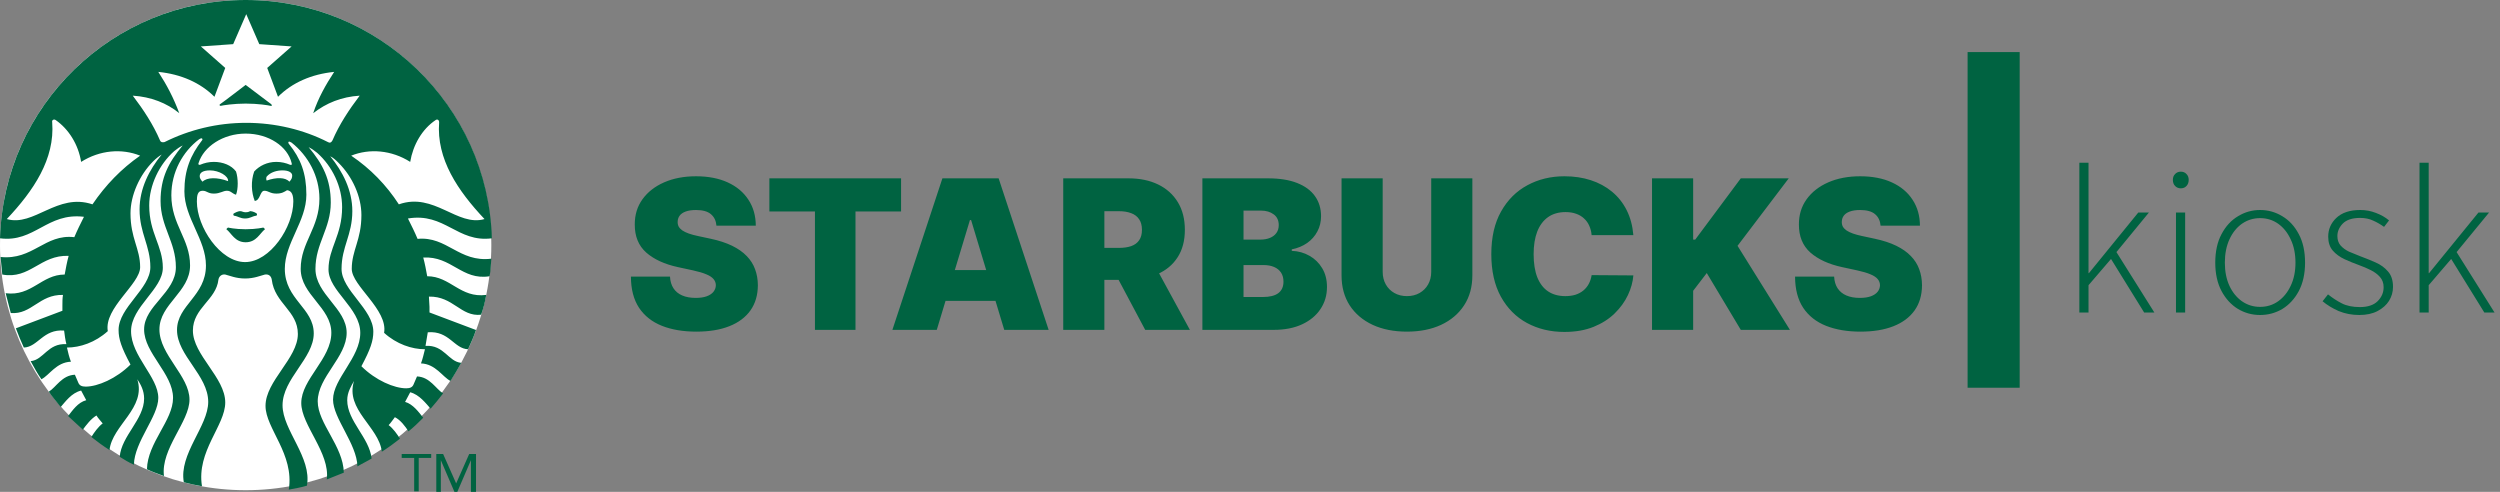 <svg width="432" height="85" viewBox="0 0 432 85" fill="none" xmlns="http://www.w3.org/2000/svg">
<rect x="0" y="0" width="432" height="85" fill="#808080" stroke="none"/>
<g clip-path="url(#clip0_704_3126)">
<path d="M42.451 84.707C65.896 84.707 84.902 65.744 84.902 42.353C84.902 18.962 65.896 0 42.451 0C19.006 0 0 18.962 0 42.353C0 65.744 19.006 84.707 42.451 84.707Z" fill="white"/>
<path d="M46.765 18.291C46.373 18.193 44.608 17.9 42.451 17.9C40.392 17.9 38.529 18.193 38.137 18.291C37.941 18.291 37.843 18.096 38.039 17.998C38.235 17.9 42.451 14.672 42.451 14.672L46.863 17.998C47.059 18.193 46.961 18.389 46.765 18.291ZM39.412 39.321C39.412 39.321 39.216 39.419 39.118 39.614C40 40.299 40.588 41.864 42.451 41.864C44.314 41.864 44.902 40.299 45.784 39.614C45.686 39.419 45.49 39.321 45.49 39.321C45.49 39.321 44.314 39.614 42.451 39.614C40.588 39.614 39.412 39.321 39.412 39.321ZM42.451 36.68C41.961 36.68 41.863 36.484 41.471 36.484C41.176 36.484 40.49 36.778 40.294 36.974C40.294 37.071 40.392 37.169 40.392 37.267C41.176 37.365 41.471 37.756 42.353 37.756C43.235 37.756 43.529 37.365 44.314 37.267C44.412 37.169 44.412 37.071 44.412 36.974C44.314 36.778 43.627 36.484 43.235 36.484C43.137 36.484 43.039 36.68 42.451 36.68ZM84.902 44.701C84.804 45.679 84.804 46.755 84.608 47.733C79.804 48.516 78.039 44.212 73.137 44.505C73.431 45.581 73.627 46.657 73.823 47.733C77.843 47.733 79.51 51.548 84.02 50.961C83.823 52.135 83.529 53.308 83.137 54.384C79.608 54.776 78.333 51.157 74.118 51.254C74.118 51.841 74.216 52.428 74.216 53.015V53.993L82.255 57.025C81.863 58.199 81.373 59.275 80.882 60.351C78.431 60.253 77.647 57.123 73.922 57.417C73.823 58.199 73.627 58.982 73.529 59.764C76.765 59.569 77.451 62.503 79.706 62.699C79.118 63.775 78.529 64.753 77.843 65.829C76.471 65.144 75.294 62.894 72.745 62.796C73.039 62.014 73.235 61.133 73.431 60.351C71.177 60.351 68.529 59.471 66.373 57.514C67.059 53.504 60.784 49.396 60.784 46.462C60.784 43.234 62.451 41.473 62.451 37.169C62.451 33.941 60.882 30.518 58.529 28.17C58.039 27.681 57.647 27.29 57.059 26.997C59.216 29.637 60.882 32.865 60.882 36.484C60.882 40.593 59.02 42.647 59.02 46.462C59.02 50.178 64.51 53.406 64.51 57.319C64.51 58.884 64.02 60.351 62.451 63.285C64.902 65.731 68.137 67.1 70.196 67.1C70.882 67.1 71.275 66.904 71.471 66.415C71.667 65.926 71.863 65.535 72.059 65.046C74.314 65.144 75.294 67.198 76.569 67.98C75.882 68.861 75.196 69.741 74.412 70.621C73.627 69.741 72.451 68.176 70.882 67.785C70.588 68.372 70.294 68.861 70 69.448C71.373 69.839 72.353 71.208 73.137 72.186C72.353 72.969 71.471 73.849 70.588 74.534C70 73.654 69.216 72.578 68.235 72.089C67.843 72.578 67.549 73.067 67.157 73.458C67.941 74.045 68.627 75.023 69.118 75.805C68.137 76.588 67.059 77.371 65.98 78.055C65.49 73.751 59.608 70.817 61.176 65.829C60.686 66.709 60 67.785 60 69.154C60 72.773 63.824 75.61 64.216 79.229C63.431 79.718 62.549 80.109 61.765 80.598C61.667 76.686 57.549 72.284 57.549 69.056C57.549 65.437 62.255 61.818 62.255 57.514C62.255 53.211 56.765 50.276 56.765 46.559C56.765 42.842 59.118 40.69 59.118 35.8C59.118 32.279 57.451 28.757 54.804 26.41C54.314 26.018 53.922 25.725 53.333 25.431C55.784 28.366 57.157 31.007 57.157 35.017C57.157 39.517 54.51 42.06 54.51 46.462C54.51 50.863 59.902 53.308 59.902 57.514C59.902 61.72 54.902 65.144 54.902 69.35C54.902 73.165 59.314 77.077 59.412 81.674C58.431 82.066 57.451 82.457 56.471 82.848C57.059 78.251 52.059 73.458 52.059 69.643C52.059 65.535 57.255 62.014 57.255 57.514C57.255 53.113 51.961 50.961 51.961 46.462C51.961 41.864 55.196 39.419 55.196 34.333C55.196 30.42 53.235 26.899 50.392 24.649L50.196 24.551C49.902 24.356 49.706 24.551 49.902 24.845C51.961 27.388 52.941 29.931 52.941 33.648C52.941 38.245 49.216 41.962 49.216 46.462C49.216 51.743 54.216 53.211 54.216 57.612C54.216 61.916 48.824 65.437 48.824 70.034C48.824 74.338 53.922 79.033 53.039 83.924C52.059 84.218 50.98 84.413 49.902 84.609C50.882 78.447 45.882 74.045 45.882 70.132C45.882 65.829 51.471 61.916 51.471 57.71C51.471 53.7 47.451 52.428 46.961 48.32C46.863 47.733 46.471 47.342 45.784 47.44C45 47.635 43.922 48.124 42.353 48.124C40.784 48.124 39.706 47.635 38.922 47.44C38.333 47.342 37.843 47.733 37.745 48.32C37.353 51.841 33.333 53.211 33.333 57.123C33.333 61.329 38.922 65.242 38.922 69.546C38.922 73.556 33.922 77.957 34.902 84.022C33.824 83.826 32.843 83.631 31.765 83.337C30.882 78.447 35.98 73.654 35.98 69.448C35.98 64.85 30.588 61.427 30.588 57.025C30.588 52.721 35.588 51.157 35.588 45.875C35.588 41.375 31.863 37.658 31.863 33.061C31.863 29.344 32.941 26.801 34.902 24.258C35.098 24.062 34.902 23.769 34.608 23.964L34.412 24.062C31.569 26.214 29.608 29.735 29.608 33.746C29.608 38.832 32.843 41.277 32.843 45.875C32.843 50.472 27.549 52.526 27.549 56.928C27.549 61.329 32.745 64.948 32.745 69.056C32.745 72.871 27.745 77.566 28.333 82.261C27.353 81.87 26.373 81.576 25.392 81.088C25.49 76.49 29.902 72.675 29.902 68.763C29.902 64.557 24.902 61.036 24.902 56.928C24.902 52.819 30.392 50.57 30.392 46.168C30.392 41.766 27.745 39.223 27.745 34.724C27.745 30.713 29.118 28.073 31.569 25.138C30.98 25.431 30.588 25.725 30.098 26.116C27.549 28.366 25.784 31.985 25.784 35.506C25.784 40.299 28.137 42.451 28.137 46.266C28.137 49.983 22.647 53.015 22.647 57.221C22.647 61.525 27.353 65.144 27.353 68.763C27.353 71.991 23.235 76.295 23.137 80.305C22.255 79.914 21.471 79.425 20.686 78.936C20.98 75.317 24.902 72.48 24.902 68.861C24.902 67.491 24.314 66.415 23.726 65.535C25.294 70.524 19.412 73.458 18.922 77.762C17.843 77.077 16.765 76.295 15.784 75.512C16.274 74.73 16.961 73.751 17.745 73.165C17.353 72.675 16.961 72.284 16.667 71.795C15.686 72.382 14.902 73.458 14.314 74.24C13.431 73.458 12.647 72.675 11.765 71.893C12.549 70.915 13.431 69.546 14.902 69.154C14.608 68.567 14.314 68.078 14.02 67.491C12.353 67.883 11.274 69.448 10.49 70.328C9.804 69.448 9.02 68.567 8.431 67.687C9.706 66.904 10.686 64.85 12.941 64.753C13.137 65.242 13.333 65.633 13.529 66.122C13.726 66.611 14.118 66.807 14.804 66.807C16.863 66.807 20.098 65.437 22.549 62.992C20.98 60.057 20.49 58.59 20.49 57.025C20.49 53.113 25.98 49.885 25.98 46.168C25.98 42.451 24.118 40.299 24.118 36.191C24.118 32.572 25.784 29.344 27.941 26.703C27.451 26.997 26.961 27.388 26.471 27.877C24.118 30.224 22.549 33.746 22.549 36.876C22.549 41.179 24.216 42.94 24.216 46.168C24.216 49.102 17.941 53.211 18.628 57.221C16.471 59.177 13.823 60.057 11.569 60.057C11.765 60.938 11.961 61.72 12.255 62.503C9.706 62.601 8.529 64.85 7.157 65.535C6.471 64.557 5.882 63.481 5.294 62.405C7.549 62.209 8.235 59.275 11.471 59.471C11.274 58.688 11.177 57.906 11.078 57.123C7.451 56.83 6.569 59.96 4.118 60.057C3.627 58.982 3.137 57.808 2.745 56.732L10.784 53.7V52.721C10.784 52.135 10.784 51.548 10.882 50.961C6.765 50.863 5.49 54.384 1.863 54.091C1.569 52.917 1.275 51.841 0.98 50.667C5.49 51.254 7.157 47.44 11.177 47.44C11.373 46.364 11.569 45.288 11.863 44.212C6.961 44.016 5.196 48.32 0.392 47.44C0.294 46.462 0.196 45.483 0.098 44.407C5.686 44.994 7.745 40.397 12.843 40.984C13.333 39.81 13.922 38.636 14.51 37.463C8.137 36.68 5.98 41.962 0 41.179C0.686 18.291 19.412 0 42.451 0C65.49 0 84.314 18.291 85 41.179C79.02 41.962 76.863 36.68 70.49 37.756C71.078 38.93 71.667 40.104 72.157 41.277C77.255 40.788 79.314 45.386 84.902 44.701ZM24.216 26.899C21.078 25.627 17.255 25.921 14.02 27.975C13.529 24.942 11.863 22.302 9.608 20.736C9.314 20.541 8.922 20.736 9.02 21.128C9.51 27.486 5.784 32.963 1.176 37.854C5.882 39.223 9.902 33.257 15.98 35.311C18.235 31.985 20.98 29.148 24.216 26.899ZM42.451 23.084C38.529 23.084 35.196 25.334 34.314 28.17C34.216 28.366 34.314 28.562 34.608 28.464C35.294 28.17 36.078 27.975 36.961 27.975C38.529 27.975 40 28.562 40.784 29.637C41.176 30.811 41.176 32.67 40.784 33.648C40.098 33.452 39.902 32.963 39.216 32.963C38.529 32.963 38.039 33.452 36.961 33.452C35.882 33.452 35.784 32.963 35 32.963C34.118 32.963 34.02 33.843 34.02 34.822C34.02 39.223 38.039 45.288 42.353 45.288C46.667 45.288 50.686 39.223 50.686 34.822C50.686 33.843 50.49 32.963 49.608 32.865C49.118 33.159 48.725 33.452 47.745 33.452C46.667 33.452 46.373 32.963 45.686 32.963C44.902 32.963 45 34.626 44.02 34.724C43.431 33.257 43.333 31.3 43.922 29.637C44.804 28.659 46.176 27.975 47.745 27.975C48.627 27.975 49.412 28.17 50.098 28.464C50.392 28.562 50.49 28.464 50.392 28.17C49.706 25.334 46.471 23.084 42.451 23.084ZM48.824 29.442C47.843 29.442 46.765 29.735 46.078 30.518C45.98 30.713 45.98 31.007 46.078 31.203C47.745 30.616 49.314 30.616 50 31.398C50.392 31.007 50.49 30.713 50.49 30.322C50.49 29.833 49.902 29.442 48.824 29.442ZM35 31.398C35.784 30.616 37.549 30.616 39.412 31.3C39.51 30.42 37.843 29.442 36.275 29.442C35.098 29.442 34.51 29.833 34.51 30.42C34.51 30.713 34.608 31.007 35 31.398ZM62.157 16.53C59.02 16.726 56.373 17.802 54.118 19.563C55 16.922 56.275 14.672 57.745 12.422C53.824 12.814 50.49 14.281 48.039 16.726L46.176 11.738L50.392 8.021L44.804 7.629L42.549 2.445L40.294 7.629L34.706 8.021L38.922 11.738L37.059 16.726C34.608 14.281 31.274 12.814 27.353 12.422C28.823 14.672 30 16.922 30.98 19.563C28.823 17.802 26.078 16.726 22.941 16.53C24.804 18.976 26.471 21.519 27.647 24.258C27.745 24.551 28.039 24.649 28.431 24.551C32.745 22.399 37.549 21.226 42.549 21.226C47.549 21.226 52.451 22.399 56.667 24.551C56.961 24.747 57.255 24.649 57.451 24.258C58.627 21.519 60.294 18.976 62.157 16.53ZM68.922 35.311C75 33.159 79.02 39.223 83.725 37.854C79.118 32.963 75.392 27.486 75.882 21.128C75.882 20.736 75.588 20.541 75.294 20.736C72.941 22.302 71.373 25.04 70.882 27.975C67.647 25.921 63.824 25.627 60.686 26.899C64.02 29.148 66.765 31.985 68.922 35.311Z" fill="#006341"/>
<path d="M74.51 79.131H72.353V84.902H71.569V79.131H69.412V78.447H74.51V79.131ZM75.392 78.447H76.569L78.824 83.533L81.079 78.447H82.255V85H81.373V79.522L79.02 85H78.529L76.177 79.522V85H75.392V78.447Z" fill="#006341"/>
</g>
<path d="M123.801 39C123.733 38.148 123.413 37.483 122.842 37.006C122.28 36.528 121.423 36.29 120.273 36.29C119.54 36.29 118.939 36.379 118.47 36.558C118.01 36.729 117.669 36.963 117.447 37.261C117.226 37.56 117.111 37.901 117.102 38.284C117.085 38.599 117.141 38.885 117.268 39.141C117.405 39.388 117.618 39.614 117.908 39.818C118.197 40.014 118.568 40.193 119.02 40.355C119.472 40.517 120.009 40.662 120.631 40.79L122.778 41.25C124.227 41.557 125.467 41.962 126.499 42.465C127.53 42.967 128.374 43.56 129.03 44.242C129.686 44.915 130.168 45.673 130.474 46.517C130.79 47.361 130.952 48.281 130.96 49.278C130.952 51 130.521 52.457 129.669 53.651C128.817 54.844 127.598 55.751 126.013 56.374C124.436 56.996 122.54 57.307 120.324 57.307C118.048 57.307 116.063 56.97 114.366 56.297C112.679 55.624 111.366 54.588 110.429 53.19C109.5 51.784 109.031 49.986 109.023 47.795H115.773C115.815 48.597 116.016 49.27 116.374 49.815C116.732 50.361 117.234 50.774 117.882 51.055C118.538 51.337 119.318 51.477 120.222 51.477C120.98 51.477 121.615 51.383 122.126 51.196C122.638 51.008 123.026 50.749 123.29 50.416C123.554 50.084 123.69 49.705 123.699 49.278C123.69 48.878 123.558 48.528 123.303 48.23C123.055 47.923 122.646 47.651 122.075 47.412C121.504 47.165 120.733 46.935 119.761 46.722L117.153 46.159C114.835 45.656 113.007 44.817 111.669 43.641C110.339 42.456 109.679 40.841 109.688 38.795C109.679 37.133 110.122 35.68 111.017 34.436C111.92 33.183 113.169 32.207 114.763 31.509C116.365 30.81 118.202 30.46 120.273 30.46C122.386 30.46 124.214 30.814 125.757 31.521C127.3 32.229 128.489 33.226 129.324 34.513C130.168 35.791 130.594 37.287 130.602 39H123.801ZM132.948 36.545V30.818H155.704V36.545H147.829V57H140.823V36.545H132.948ZM161.875 57H154.205L162.847 30.818H172.563L181.205 57H173.534L167.807 38.028H167.603L161.875 57ZM160.444 46.67H174.864V51.989H160.444V46.67ZM183.727 57V30.818H195.028C196.971 30.818 198.671 31.172 200.129 31.879C201.586 32.587 202.719 33.605 203.529 34.935C204.339 36.264 204.744 37.858 204.744 39.716C204.744 41.591 204.326 43.172 203.491 44.459C202.664 45.746 201.501 46.717 200.001 47.374C198.509 48.03 196.766 48.358 194.772 48.358H188.022V42.835H193.34C194.175 42.835 194.887 42.733 195.475 42.528C196.072 42.315 196.528 41.979 196.843 41.519C197.167 41.058 197.329 40.457 197.329 39.716C197.329 38.966 197.167 38.356 196.843 37.888C196.528 37.41 196.072 37.061 195.475 36.84C194.887 36.609 194.175 36.494 193.34 36.494H190.835V57H183.727ZM199.067 44.983L205.613 57H197.891L191.499 44.983H199.067ZM207.773 57V30.818H219.126C221.12 30.818 222.795 31.087 224.15 31.624C225.513 32.16 226.54 32.919 227.231 33.899C227.93 34.879 228.279 36.034 228.279 37.364C228.279 38.327 228.066 39.205 227.64 39.997C227.222 40.79 226.634 41.455 225.876 41.992C225.117 42.52 224.231 42.886 223.217 43.091V43.347C224.342 43.389 225.364 43.675 226.285 44.203C227.205 44.723 227.938 45.443 228.484 46.364C229.029 47.276 229.302 48.349 229.302 49.585C229.302 51.017 228.927 52.291 228.177 53.408C227.435 54.524 226.379 55.402 225.006 56.041C223.634 56.68 221.998 57 220.097 57H207.773ZM214.881 51.324H218.205C219.398 51.324 220.293 51.102 220.89 50.659C221.487 50.207 221.785 49.543 221.785 48.665C221.785 48.051 221.644 47.531 221.363 47.105C221.082 46.679 220.681 46.355 220.161 46.133C219.65 45.912 219.032 45.801 218.308 45.801H214.881V51.324ZM214.881 41.403H217.796C218.418 41.403 218.968 41.305 219.445 41.109C219.923 40.913 220.293 40.632 220.558 40.266C220.83 39.891 220.967 39.435 220.967 38.898C220.967 38.088 220.677 37.47 220.097 37.044C219.518 36.609 218.785 36.392 217.898 36.392H214.881V41.403ZM247.315 30.818H254.423V47.591C254.423 49.585 253.945 51.311 252.991 52.769C252.045 54.217 250.724 55.338 249.028 56.131C247.332 56.915 245.363 57.307 243.121 57.307C240.863 57.307 238.886 56.915 237.19 56.131C235.494 55.338 234.173 54.217 233.227 52.769C232.289 51.311 231.82 49.585 231.82 47.591V30.818H238.928V46.977C238.928 47.787 239.107 48.511 239.465 49.151C239.823 49.781 240.317 50.276 240.948 50.633C241.587 50.992 242.312 51.17 243.121 51.17C243.94 51.17 244.664 50.992 245.295 50.633C245.925 50.276 246.42 49.781 246.778 49.151C247.136 48.511 247.315 47.787 247.315 46.977V30.818ZM282.244 40.636H275.034C274.983 40.04 274.846 39.499 274.625 39.013C274.412 38.527 274.113 38.109 273.73 37.76C273.355 37.402 272.899 37.129 272.362 36.942C271.825 36.746 271.216 36.648 270.534 36.648C269.341 36.648 268.331 36.938 267.504 37.517C266.686 38.097 266.064 38.928 265.637 40.01C265.22 41.092 265.011 42.392 265.011 43.909C265.011 45.511 265.224 46.854 265.65 47.936C266.085 49.01 266.711 49.82 267.529 50.365C268.348 50.902 269.332 51.17 270.483 51.17C271.139 51.17 271.727 51.09 272.247 50.928C272.767 50.757 273.218 50.514 273.602 50.199C273.985 49.883 274.297 49.504 274.535 49.061C274.782 48.609 274.949 48.102 275.034 47.54L282.244 47.591C282.159 48.699 281.848 49.828 281.311 50.979C280.774 52.121 280.011 53.178 279.022 54.149C278.042 55.112 276.828 55.888 275.379 56.476C273.93 57.064 272.247 57.358 270.329 57.358C267.926 57.358 265.77 56.842 263.86 55.811C261.96 54.78 260.456 53.263 259.348 51.26C258.248 49.257 257.699 46.807 257.699 43.909C257.699 40.994 258.261 38.54 259.386 36.545C260.511 34.543 262.028 33.03 263.937 32.007C265.846 30.976 267.977 30.46 270.329 30.46C271.983 30.46 273.504 30.686 274.893 31.138C276.282 31.59 277.501 32.25 278.549 33.119C279.598 33.98 280.441 35.041 281.081 36.303C281.72 37.564 282.108 39.008 282.244 40.636ZM285.469 57V30.818H292.577V41.403H292.935L300.81 30.818H309.094L300.247 42.477L309.298 57H300.81L294.929 47.182L292.577 50.25V57H285.469ZM324.965 39C324.897 38.148 324.577 37.483 324.006 37.006C323.444 36.528 322.587 36.29 321.437 36.29C320.704 36.29 320.103 36.379 319.634 36.558C319.174 36.729 318.833 36.963 318.612 37.261C318.39 37.56 318.275 37.901 318.266 38.284C318.249 38.599 318.305 38.885 318.433 39.141C318.569 39.388 318.782 39.614 319.072 39.818C319.362 40.014 319.732 40.193 320.184 40.355C320.636 40.517 321.173 40.662 321.795 40.79L323.942 41.25C325.391 41.557 326.631 41.962 327.663 42.465C328.694 42.967 329.538 43.56 330.194 44.242C330.85 44.915 331.332 45.673 331.638 46.517C331.954 47.361 332.116 48.281 332.124 49.278C332.116 51 331.685 52.457 330.833 53.651C329.981 54.844 328.762 55.751 327.177 56.374C325.6 56.996 323.704 57.307 321.488 57.307C319.212 57.307 317.227 56.97 315.531 56.297C313.843 55.624 312.531 54.588 311.593 53.19C310.664 51.784 310.195 49.986 310.187 47.795H316.937C316.979 48.597 317.18 49.27 317.538 49.815C317.896 50.361 318.398 50.774 319.046 51.055C319.702 51.337 320.482 51.477 321.386 51.477C322.144 51.477 322.779 51.383 323.29 51.196C323.802 51.008 324.19 50.749 324.454 50.416C324.718 50.084 324.854 49.705 324.863 49.278C324.854 48.878 324.722 48.528 324.467 48.23C324.219 47.923 323.81 47.651 323.239 47.412C322.668 47.165 321.897 46.935 320.925 46.722L318.317 46.159C315.999 45.656 314.171 44.817 312.833 43.641C311.504 42.456 310.843 40.841 310.852 38.795C310.843 37.133 311.286 35.68 312.181 34.436C313.085 33.183 314.333 32.207 315.927 31.509C317.529 30.81 319.366 30.46 321.437 30.46C323.55 30.46 325.379 30.814 326.921 31.521C328.464 32.229 329.653 33.226 330.488 34.513C331.332 35.791 331.758 37.287 331.766 39H324.965Z" fill="#006341"/>
<path d="M359.312 54V28.116H360.896V47.196H360.968L369.5 36.72H371.336L365.72 43.56L372.272 54H370.508L364.784 44.748L360.896 49.284V54H359.312ZM376.011 54V36.72H377.595V54H376.011ZM376.839 32.544C376.455 32.544 376.131 32.412 375.867 32.148C375.603 31.884 375.471 31.524 375.471 31.068C375.471 30.66 375.603 30.324 375.867 30.06C376.131 29.796 376.455 29.664 376.839 29.664C377.247 29.664 377.571 29.796 377.811 30.06C378.075 30.324 378.207 30.66 378.207 31.068C378.207 31.524 378.075 31.884 377.811 32.148C377.571 32.412 377.247 32.544 376.839 32.544ZM390.538 54.432C389.17 54.432 387.898 54.084 386.722 53.388C385.546 52.668 384.598 51.636 383.878 50.292C383.158 48.924 382.798 47.292 382.798 45.396C382.798 43.452 383.158 41.808 383.878 40.464C384.598 39.096 385.546 38.064 386.722 37.368C387.898 36.648 389.17 36.288 390.538 36.288C391.93 36.288 393.214 36.648 394.39 37.368C395.566 38.064 396.514 39.096 397.234 40.464C397.954 41.808 398.314 43.452 398.314 45.396C398.314 47.292 397.954 48.924 397.234 50.292C396.514 51.636 395.566 52.668 394.39 53.388C393.214 54.084 391.93 54.432 390.538 54.432ZM390.538 53.028C391.714 53.028 392.758 52.704 393.67 52.056C394.582 51.408 395.302 50.52 395.83 49.392C396.382 48.24 396.658 46.908 396.658 45.396C396.658 43.86 396.382 42.516 395.83 41.364C395.302 40.212 394.582 39.312 393.67 38.664C392.758 38.016 391.714 37.692 390.538 37.692C389.386 37.692 388.342 38.016 387.406 38.664C386.494 39.312 385.774 40.212 385.246 41.364C384.718 42.516 384.454 43.86 384.454 45.396C384.454 46.908 384.718 48.24 385.246 49.392C385.774 50.52 386.494 51.408 387.406 52.056C388.342 52.704 389.386 53.028 390.538 53.028ZM407.679 54.432C406.407 54.432 405.219 54.204 404.115 53.748C403.035 53.268 402.111 52.704 401.343 52.056L402.279 50.868C403.023 51.468 403.815 51.984 404.655 52.416C405.495 52.848 406.539 53.064 407.787 53.064C409.131 53.064 410.151 52.728 410.847 52.056C411.543 51.36 411.891 50.556 411.891 49.644C411.891 48.924 411.675 48.324 411.243 47.844C410.811 47.364 410.271 46.968 409.623 46.656C408.999 46.344 408.351 46.068 407.679 45.828C406.815 45.516 405.963 45.168 405.123 44.784C404.307 44.4 403.635 43.908 403.107 43.308C402.579 42.684 402.315 41.88 402.315 40.896C402.315 39.624 402.783 38.544 403.719 37.656C404.679 36.744 406.059 36.288 407.859 36.288C408.795 36.288 409.695 36.456 410.559 36.792C411.447 37.128 412.203 37.56 412.827 38.088L411.963 39.204C411.363 38.772 410.739 38.412 410.091 38.124C409.443 37.812 408.687 37.656 407.823 37.656C406.479 37.656 405.483 37.98 404.835 38.628C404.211 39.276 403.899 39.996 403.899 40.788C403.899 41.436 404.079 41.976 404.439 42.408C404.823 42.84 405.315 43.2 405.915 43.488C406.539 43.752 407.187 44.016 407.859 44.28C408.771 44.616 409.659 44.976 410.523 45.36C411.387 45.744 412.095 46.26 412.647 46.908C413.223 47.556 413.511 48.444 413.511 49.572C413.511 50.436 413.283 51.24 412.827 51.984C412.371 52.704 411.711 53.292 410.847 53.748C409.983 54.204 408.927 54.432 407.679 54.432ZM418.093 54V28.116H419.677V47.196H419.749L428.281 36.72H430.117L424.501 43.56L431.053 54H429.289L423.565 44.748L419.677 49.284V54H418.093Z" fill="#006341"/>
<rect x="340" y="9" width="9" height="58" fill="#006341"/>
<defs>
<clipPath id="clip0_704_3126">
<rect width="85" height="85" fill="white"/>
</clipPath>
</defs>
</svg>
